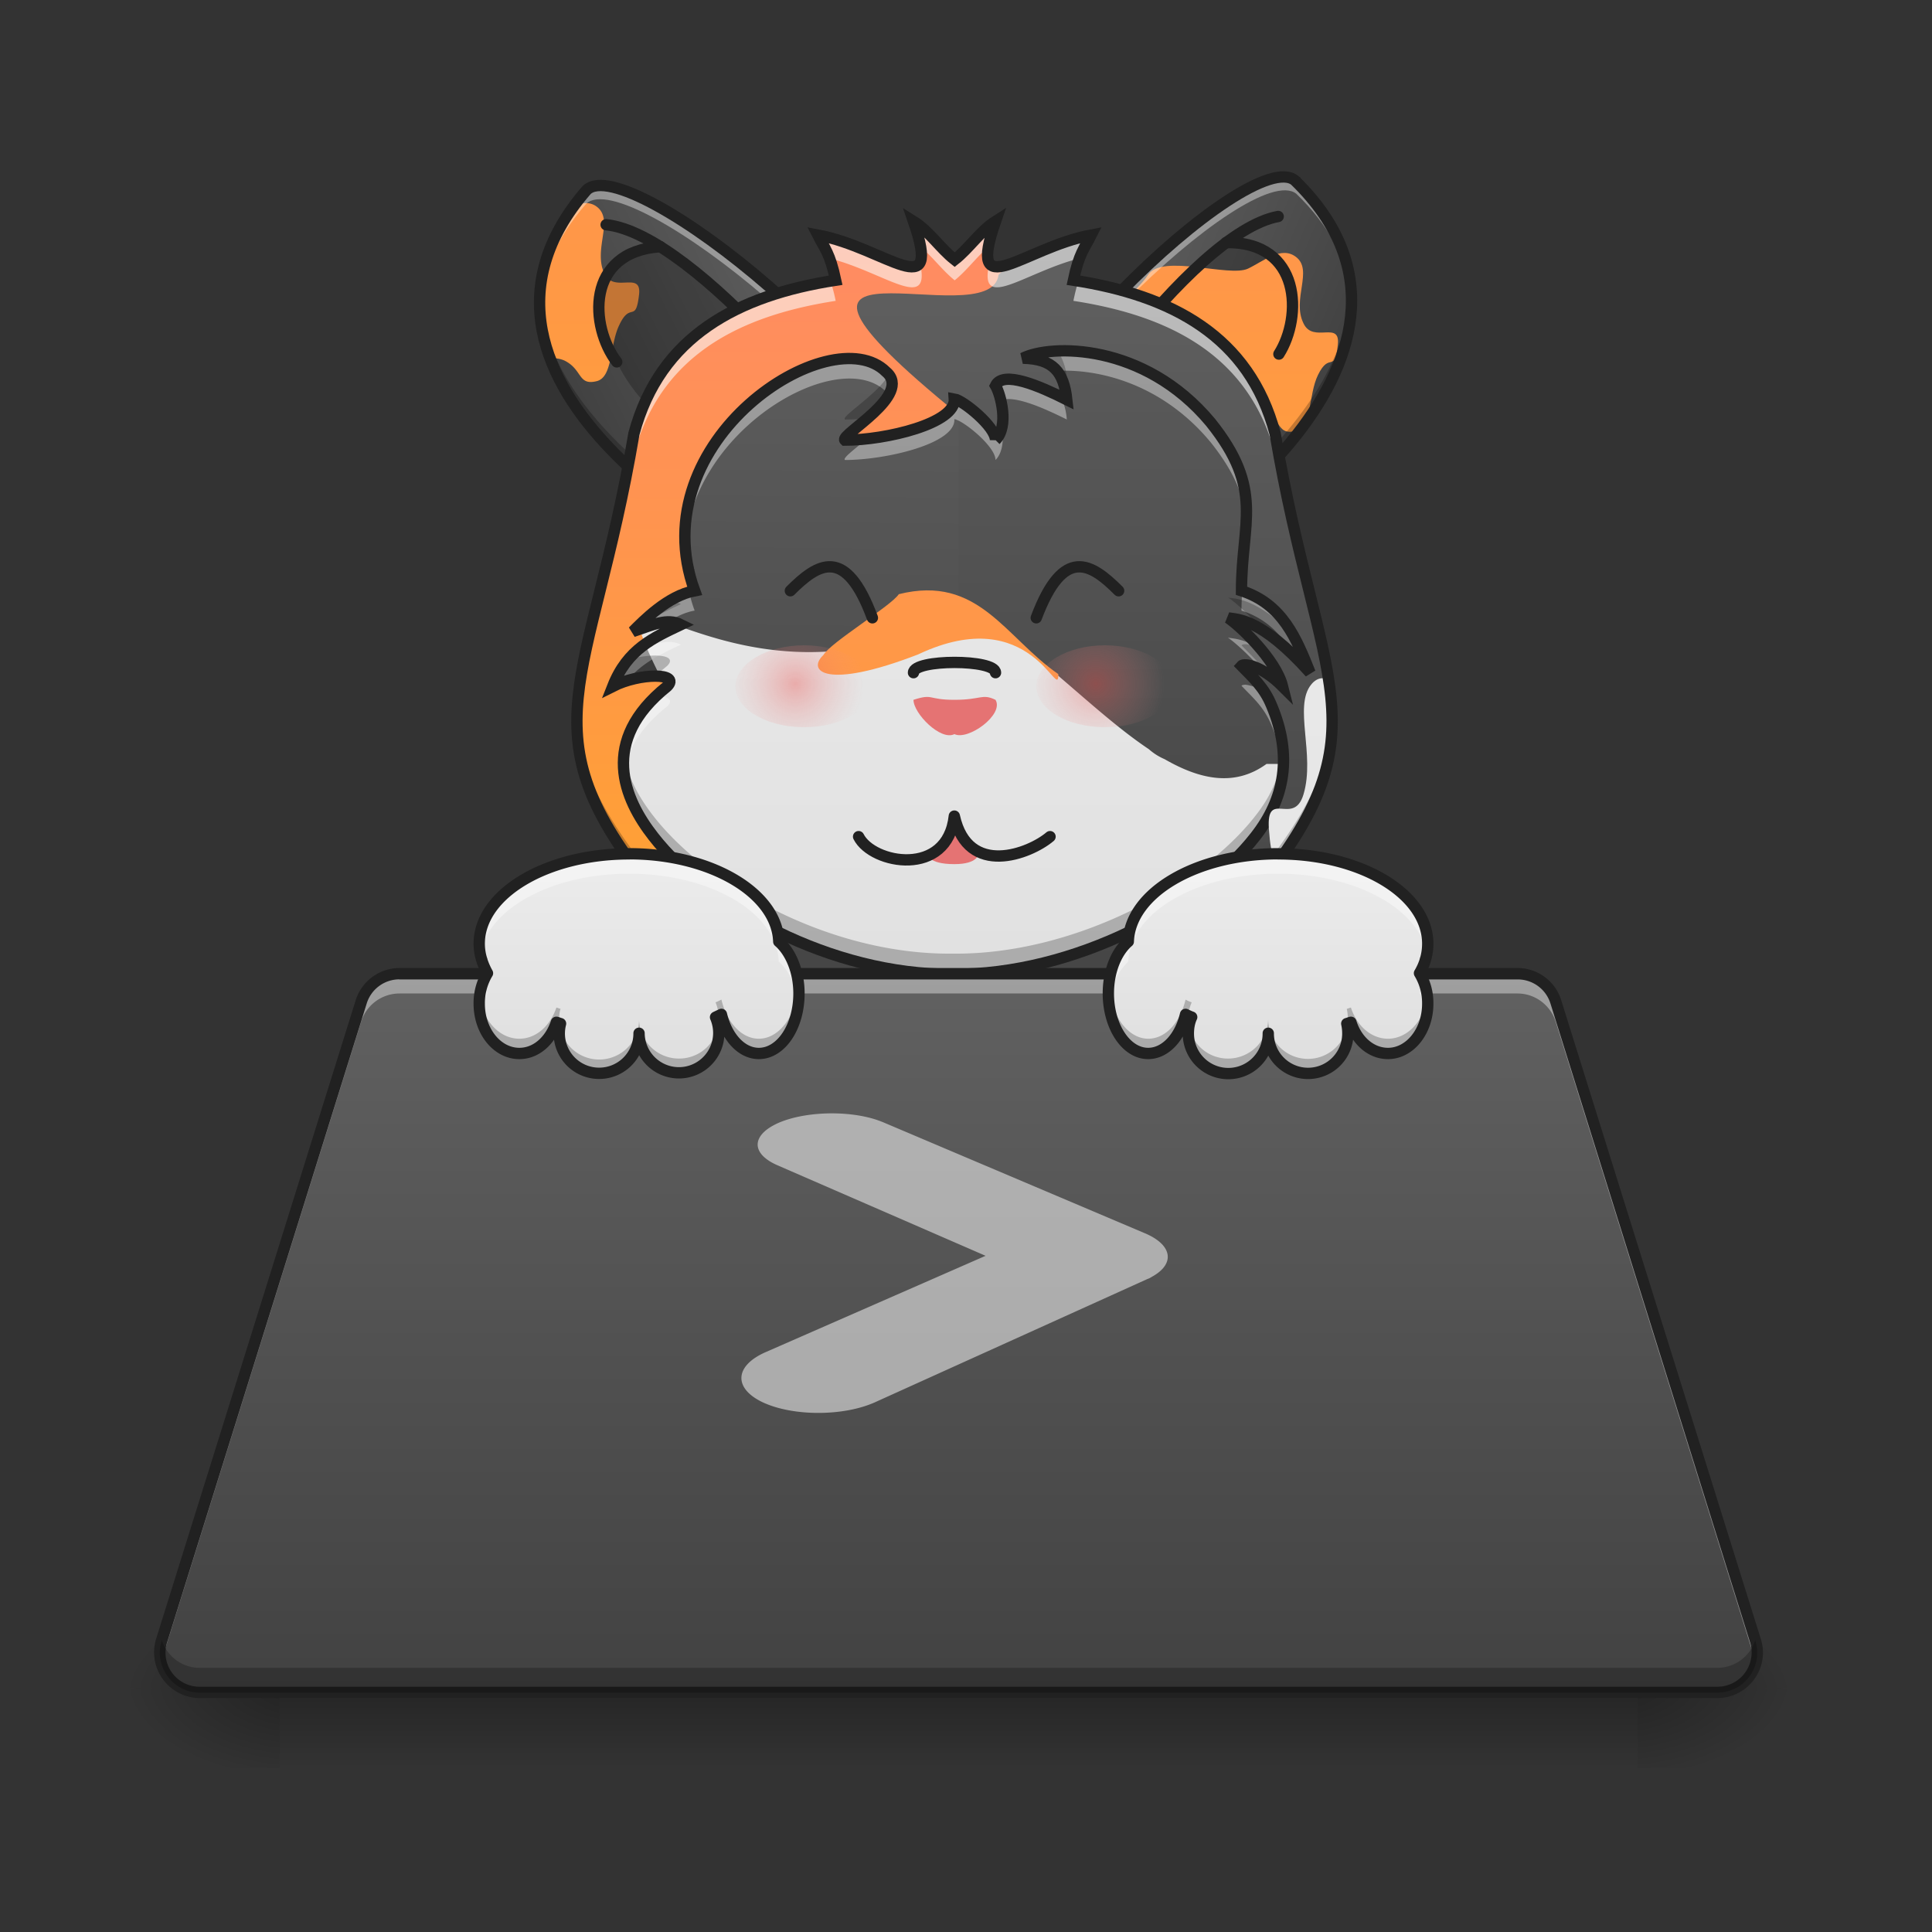 <svg height="22pt" viewBox="0 0 22 22" width="22pt" xmlns="http://www.w3.org/2000/svg" xmlns:xlink="http://www.w3.org/1999/xlink"><rect x="0" y="0" width="22" height="22" fill="#333333" stroke="none"/><linearGradient id="a"><stop offset="0" stop-color="#424242"/><stop offset="1" stop-color="#616161"/></linearGradient><linearGradient id="b" gradientTransform="matrix(.029 .001 -.001 .029 4.956 7.537)" gradientUnits="userSpaceOnUse" x1="33.809" x2="126.243" xlink:href="#a" y1="-140.423" y2="-191.966"/><linearGradient id="c"><stop offset="0" stop-color="#ffa726"/><stop offset="1" stop-color="#ff8a65"/></linearGradient><linearGradient id="d" gradientTransform="matrix(.043 0 0 .065 -3.642 7.807)" gradientUnits="userSpaceOnUse" x1="248.749" x2="248.749" xlink:href="#c" y1="35.19" y2="-176.477"/><linearGradient id="e" gradientTransform="matrix(-.029 .003 .003 .029 17.265 6.622)" gradientUnits="userSpaceOnUse" x1="33.809" x2="126.243" xlink:href="#a" y1="-140.423" y2="-191.966"/><linearGradient id="f" gradientTransform="matrix(.043 0 0 .065 4.317 8.375)" gradientUnits="userSpaceOnUse" x1="248.749" x2="248.749" xlink:href="#c" y1="35.19" y2="-176.477"/><linearGradient id="g" gradientTransform="matrix(.006 0 0 .007 4.969 .38)" gradientUnits="userSpaceOnUse" x1="960" x2="963.687" xlink:href="#c" y1="1695.118" y2="302.617"/><linearGradient id="h" gradientTransform="matrix(.006 0 0 .007 4.969 .38)" gradientUnits="userSpaceOnUse" x1="960" x2="963.687" xlink:href="#a" y1="1695.118" y2="302.617"/><linearGradient id="i" gradientTransform="matrix(.006 0 0 .007 4.969 .38)" gradientUnits="userSpaceOnUse" x1="960" x2="960" xlink:href="#a" y1="1615.118" y2="175.118"/><linearGradient id="j" gradientTransform="matrix(.006 0 0 .007 4.969 .38)" gradientUnits="userSpaceOnUse" x1="960" x2="971.332" xlink:href="#a" y1="1615.118" y2="315.015"/><linearGradient id="k"><stop offset="0" stop-color="#e0e0e0"/><stop offset="1" stop-color="#eee"/></linearGradient><linearGradient id="l" gradientTransform="matrix(.006 0 0 .007 4.969 .38)" gradientUnits="userSpaceOnUse" x1="960" x2="960" xlink:href="#k" y1="1615.118" y2="175.118"/><linearGradient id="m" gradientTransform="matrix(.043 0 0 .065 .906 12.355)" gradientUnits="userSpaceOnUse" x1="248.749" x2="248.749" xlink:href="#c" y1="35.19" y2="-176.477"/><linearGradient id="n" gradientTransform="matrix(-.043 0 0 .107 25.37 16.745)" gradientUnits="userSpaceOnUse" x1="248.749" x2="248.749" xlink:href="#k" y1="35.19" y2="-176.477"/><linearGradient id="o"><stop offset="0" stop-color="#ef5350" stop-opacity=".392"/><stop offset="1" stop-color="#ef9a9a" stop-opacity="0"/></linearGradient><radialGradient id="p" cx="195.792" cy="111.792" gradientTransform="matrix(.029 .006 -.006 .029 4.047 3.37)" gradientUnits="userSpaceOnUse" r="26.458" xlink:href="#o"/><radialGradient id="q" cx="195.792" cy="111.792" gradientTransform="matrix(.029 .006 -.006 .029 7.469 3.37)" gradientUnits="userSpaceOnUse" r="26.458" xlink:href="#o"/><linearGradient id="r" gradientUnits="userSpaceOnUse" x1="10.459" x2="10.459" y1="19.222" y2="20.132"><stop offset="0" stop-opacity=".275"/><stop offset="1" stop-opacity="0"/></linearGradient><linearGradient id="s"><stop offset="0" stop-opacity=".314"/><stop offset=".222" stop-opacity=".275"/><stop offset="1" stop-opacity="0"/></linearGradient><radialGradient id="t" cx="450.909" cy="189.579" gradientTransform="matrix(0 -.054 -.097 0 36.75 43.671)" gradientUnits="userSpaceOnUse" r="21.167" xlink:href="#s"/><radialGradient id="u" cx="450.909" cy="189.579" gradientTransform="matrix(0 .054 .097 0 -14.92 -5.226)" gradientUnits="userSpaceOnUse" r="21.167" xlink:href="#s"/><radialGradient id="v" cx="450.909" cy="189.579" gradientTransform="matrix(0 -.054 .097 0 -14.92 43.671)" gradientUnits="userSpaceOnUse" r="21.167" xlink:href="#s"/><radialGradient id="w" cx="450.909" cy="189.579" gradientTransform="matrix(0 .054 -.097 0 36.75 -5.226)" gradientUnits="userSpaceOnUse" r="21.167" xlink:href="#s"/><linearGradient id="x" gradientUnits="userSpaceOnUse" x1="10.914" x2="10.914" xlink:href="#a" y1="19.273" y2="11.088"/><linearGradient id="y" gradientTransform="matrix(.011 0 -0 .011 0 0)" gradientUnits="userSpaceOnUse" x1="620" x2="620" xlink:href="#k" y1="1085.118" y2="855.118"/><linearGradient id="z" gradientTransform="matrix(-.011 0 0 .011 21.717 0)" gradientUnits="userSpaceOnUse" x1="620" x2="620" xlink:href="#k" y1="1085.118" y2="855.118"/><path d="m6.68 2.164c.476-.457 3.812 2.223 3.78 3.516-.03 1.297-.683.765-1.546.742-.312-.004-4.156-2.043-2.234-4.258zm0 0" fill="url(#b)"/><path d="m6.668 2.313a.381.381 0 0 0 -.129.027c-.453.613-.476 1.207-.273 1.742a.308.308 0 0 1 .16.023c.21.102.152.29.37.235.184-.047.145-.41.255-.637.129-.277.187-.012.226-.348.032-.277-.285-.011-.394-.238-.133-.277.113-.61-.086-.762a.198.198 0 0 0 -.129-.042zm0 0" fill="url(#d)"/><path d="m7.441 2.805c1.317.422 2.985 3.265 2.715 3.804-.078.157-.515-.132-.844-.488-.312-.394-1.847-1.055-2.289-2-.37-.789-.125-1.406.418-1.316zm0 0" fill-opacity=".235"/><path d="m9.871 5.512c.016-.442-1.957-2.852-2.969-2.953" fill="none" stroke="#212121" stroke-linecap="round" stroke-linejoin="round" stroke-width=".129"/><path d="m6.84 2.113c-.07 0-.125.016-.16.051-.395.453-.547.898-.535 1.32.027-.375.183-.765.53-1.164.473-.449 3.731 2.157 3.782 3.47 0-.036.004-.071.004-.11.027-1.192-2.805-3.563-3.621-3.567zm0 0" fill="#fff" fill-opacity=".392"/><path d="m6.148 3.328c-.125 1.715 2.512 3.09 2.766 3.094.863.023 1.516.555 1.547-.742v-.047c-.066 1.156-.707.656-1.543.637-.246-.008-2.73-1.297-2.77-2.942zm0 0" fill-opacity=".235"/><path d="m6.68 2.164c.476-.457 3.812 2.223 3.78 3.516-.03 1.297-.683.765-1.546.742-.312-.004-4.156-2.043-2.234-4.258zm0 0" fill="none" stroke="#212121" stroke-width=".129"/><path d="m7.52 2.809c-.86.058-.801.914-.497 1.312" fill="none" stroke="#212121" stroke-linecap="round" stroke-linejoin="round" stroke-width=".129"/><path d="m14.746 2.055c-.512-.418-3.617 2.523-3.484 3.812.136 1.285.746.703 1.601.613.313-.035 3.98-2.378 1.883-4.425zm0 0" fill="url(#e)"/><path d="m14.04 2.754c-1.278.527-2.708 3.5-2.395 4.012.09.148.5-.172.8-.555.278-.418 1.754-1.203 2.117-2.18.305-.816.008-1.41-.523-1.277zm0 0" fill-opacity=".235"/><path d="m15.234 3.926c-.035.336-.093.07-.226.344-.11.226-.067.59-.25.636-.219.059-.16-.133-.375-.234-.176-.082-.301.098-.387-.152-.105-.301-1.262-.485-1.262-.825 0-.28.207-.367.34-.566.16-.242.922.031 1.137-.07.18-.086.379-.262.547-.133.199.152-.051.484.086.758.11.23.422-.04.39.242zm0 0" fill="url(#f)"/><path d="m11.836 5.648c-.05-.437 1.719-3 2.719-3.183" fill="none" stroke="#212121" stroke-linecap="round" stroke-linejoin="round" stroke-width=".129"/><path d="m14.582 2.016c.066-.008.125.004.164.039.43.418.617.847.64 1.27-.058-.372-.245-.75-.624-1.118-.508-.41-3.54 2.453-3.485 3.766-.004-.035-.011-.07-.015-.106-.125-1.187 2.504-3.781 3.32-3.851zm0 0" fill="#fff" fill-opacity=".392"/><path d="m15.371 3.172c.262 1.7-2.25 3.281-2.508 3.308-.855.09-1.465.672-1.601-.613v-.05c.156 1.148.754.597 1.586.507.246-.023 2.617-1.515 2.523-3.152zm0 0" fill-opacity=".235"/><path d="m14.746 2.055c-.512-.418-3.617 2.523-3.484 3.812.136 1.285.746.703 1.601.613.313-.035 3.98-2.378 1.883-4.425zm0 0" fill="none" stroke="#212121" stroke-width=".129"/><path d="m13.961 2.762c.86-.012.871.847.602 1.27" fill="none" stroke="#212121" stroke-linecap="round" stroke-linejoin="round" stroke-width=".129"/><path d="m10.402 2.52c.336.976-.316.3-1.09.156.079.156.137.203.204.515-1.114.172-2 .637-2.297 1.747-.489 2.886-1.282 3.378.226 5.214 1.215 1.301 2.344 1.344 3.422 1.344h.004c1.078 0 2.207-.043 3.422-1.344 1.508-1.836.715-2.328.227-5.214-.293-1.11-1.18-1.575-2.297-1.747.066-.312.125-.359.203-.515-.774.144-1.426.82-1.09-.156-.172.109-.3.308-.465.437-.164-.129-.293-.328-.469-.437zm0 0" fill="url(#g)"/><path d="m12.426 2.676c-.602.226-.828.226-1.055.453-.09.726-3.262-.688-.457 1.59l-1.816 1.82-1.318 3.941c1.09.98 2.11 1.016 3.086 1.016h.004c1.078 0 2.207-.043 3.422-1.344 1.508-1.836.715-2.328.227-5.214-.293-1.11-1.184-1.575-2.297-1.747.066-.312.125-.359.203-.515zm0 0" fill="url(#h)"/><path d="m11.336 5.012c0-.157-.371-.453-.469-.469.02.277-.777.469-1.246.469-.062-.059.781-.516.469-.778-.625-.625-2.805.778-2.18 2.493-.308.058-.586.347-.703.464.234-.078.39-.156.547-.078-.313.149-.61.278-.777.703.308-.156.777-.156.62 0-.777.622-.495 1.278-.156 1.711.618.793 2.016 1.578 3.407 1.567 1.386.011 2.828-.774 3.445-1.567.34-.433.426-.925.187-1.492-.085-.21-.218-.324-.343-.453.031-.035.234 0 .468.234-.078-.312-.496-.699-.62-.78.1.019.37-.005.933.624-.156-.39-.313-.781-.781-.933 0-.782.265-1.149-.352-1.918-.762-.914-1.828-.887-2.137-.73.344.007.465.155.5.472-.312-.156-.726-.336-.812-.16.059.101.156.464 0 .62zm0 0" fill="url(#i)"/><path d="m9.676 4.082c-.848-.004-2.286 1.211-1.766 2.645-.308.058-.586.347-.703.464.234-.078.39-.156.547-.078-.074.035-.149.07-.219.11 1.121.293 2.242.398 3.38-.23v-2.43c-.02-.012-.036-.016-.048-.02.02.277-.777.469-1.246.469-.062-.059.781-.516.469-.778a.57.57 0 0 0 -.414-.152zm0 0" fill="url(#j)"/><path d="m10.914 6.992c-2.586 1.344-4.254-1.027-3.41.684l-.027.023c.125 0 .195.04.12.117-.777.622-.495 1.278-.156 1.711.618.793 2.016 1.578 3.407 1.567 1.386.011 2.828-.774 3.445-1.567.2-.254.312-.527.32-.828h-.191c-.36.262-.754.18-1.16-.054a.665.665 0 0 1 -.18-.114c-.754-.504-1.527-1.426-2.168-1.539zm0 0" fill="url(#l)"/><path d="m10.867 9.84c-.308 0-.308-.117-.308-.117.074 0 .23-.157.308-.43.117.273.274.43.274.43s0 .117-.274.117zm0 0" fill="#e57373"/><path d="m11.957 9.527c-.23.196-.934.47-1.09-.234m.469-1.633c0-.156-.934-.156-.934 0m.465 1.633c-.078.703-.933.547-1.09.234" fill="none" stroke="#212121" stroke-linecap="round" stroke-linejoin="round" stroke-width=".129"/><path d="m10.867 8.36c-.156.078-.465-.235-.465-.391.23-.074.157 0 .465 0 .313 0 .313-.074.469 0 .101.168-.313.468-.469.39zm0 0" fill="#e57373"/><path d="m12.129 3.992c-.215 0-.383.035-.48.086.187.004.312.05.386.145.469-.024 1.192.14 1.75.812.293.367.387.645.406.918.02-.355-.03-.676-.406-1.144a2.191 2.191 0 0 0 -1.656-.817zm-2.453.09c-.746-.004-1.953.938-1.875 2.14.09-1.35 1.758-2.292 2.289-1.761.012.012.023.02.031.031.055-.09.059-.183-.031-.258a.57.57 0 0 0 -.414-.152zm1.8.234c-.066.004-.117.024-.14.075.02.03.043.093.059.168.152-.063.488.086.753.218a.729.729 0 0 0 -.066-.257c-.21-.102-.453-.207-.605-.204zm-.609.227c.016.234-.539.406-.996.453-.14.121-.277.219-.25.242.469 0 1.266-.187 1.246-.465.098.012.469.309.469.465.086-.086.094-.242.074-.379a.295.295 0 0 1 -.074.153c0-.157-.371-.453-.469-.469zm3.278 2.184c-.004.07-.008.148-.008.226.293.094.46.281.586.504.062.059.125.125.195.203-.156-.387-.313-.777-.773-.933zm-6.297.015c-.285.082-.532.34-.641.45.16-.051.285-.106.395-.11.097-.059.199-.11.308-.129a1.594 1.594 0 0 1 -.062-.21zm6.136.52c.07.047.239.195.387.37.07.04.149.098.234.184-.035-.14-.136-.293-.25-.425-.195-.121-.312-.118-.37-.13zm-6.363.047c-.105 0-.219.043-.36.093-.113.098-.21.227-.284.414.05-.027.109-.05.168-.066.168-.207.382-.3.609-.41a.315.315 0 0 0 -.133-.031zm6.563.488c-.024 0-.04.004-.047.012.125.132.258.242.343.453.075.175.118.343.13.508.019-.23-.02-.477-.13-.735a.768.768 0 0 0 -.082-.16.554.554 0 0 0 -.214-.078zm-6.711.129c-.317.3-.399.601-.368.883.032-.25.172-.512.493-.766.078-.078.004-.117-.125-.117zm0 0" fill="#fff" fill-opacity=".392"/><path d="m12.043 3.996c-.172.008-.313.04-.395.082.227.004.356.07.43.203l.07.035a.633.633 0 0 0 -.105-.32zm-1.922.27c-.133.23-.543.472-.5.511.078 0 .168-.004.258-.015.18-.153.363-.352.242-.496zm1.277.066a.115.115 0 0 0 -.062.059.779.779 0 0 1 .074.238.761.761 0 0 0 -.012-.297zm2.793 1.39c-.011.227-.054.465-.054.77h.008c.02-.293.062-.531.046-.77zm-6.386.27c-.012.168 0 .34.039.516a.409.409 0 0 1 .066-.016 1.686 1.686 0 0 1 -.105-.5zm6.18.813c.07.043.238.191.382.363.14.086.32.234.551.492-.063-.152-.125-.308-.203-.445-.426-.41-.645-.395-.73-.41zm-6.364.043h-.008c-.18.113-.328.265-.406.343.016-.003.027-.007.043-.011.148-.133.32-.215.504-.301a.315.315 0 0 0 -.133-.031zm6.563.488c-.024 0-.04.004-.047.012.093.097.191.183.27.304.058.04.128.09.198.164a1.155 1.155 0 0 0 -.246-.421.502.502 0 0 0 -.175-.06zm-6.723.129c-.086 0-.2.015-.309.047a.992.992 0 0 0 -.175.304c.156-.078.351-.117.488-.117.039-.039.086-.078.133-.117.078-.078 0-.117-.137-.117zm7.148 1.074c-.023.27-.132.524-.316.754-.617.793-2.059 1.582-3.445 1.566-1.391.016-2.79-.773-3.407-1.566-.156-.2-.3-.445-.336-.715-.046.36.137.695.336.95.618.792 2.016 1.577 3.407 1.566 1.386.011 2.828-.774 3.445-1.567.234-.297.348-.629.316-.988zm0 0" fill-opacity=".235"/><path d="m11.336 5.012c0-.157-.371-.453-.469-.469.02.277-.777.469-1.246.469-.062-.059.781-.516.469-.778-.625-.625-2.805.778-2.18 2.493-.308.058-.586.347-.703.464.234-.078.39-.156.547-.078-.313.149-.61.278-.777.703.308-.156.777-.156.62 0-.777.621-.495 1.278-.156 1.711.618.793 2.016 1.578 3.407 1.567 1.386.011 2.828-.774 3.445-1.567.34-.433.426-.925.187-1.492-.085-.21-.218-.324-.343-.453.031-.035.234 0 .468.234-.078-.312-.496-.699-.62-.78.101.019.37-.005.933.624-.156-.39-.313-.781-.781-.933 0-.782.265-1.149-.352-1.918-.762-.914-1.828-.887-2.137-.73.344.007.465.155.5.472-.312-.156-.726-.336-.812-.16.059.101.156.464 0 .62zm0 0" fill="none" stroke="#212121" stroke-width=".129"/><path d="m10.402 2.52c.043.125.07.218.082.292.137.114.25.27.387.38.137-.11.25-.266.383-.38.012-.074.039-.167.082-.292-.172.109-.3.308-.465.437-.164-.129-.293-.328-.469-.437zm-1.09.156c.051.101.094.156.133.265.637.164 1.157.622 1.032.055-.106.168-.602-.215-1.165-.32zm3.114 0c-.559.105-1.059.488-1.16.32-.13.567.39.11 1.027-.055.039-.109.082-.164.133-.265zm-.145.527c-.02.055-.039.129-.058.223 1.117.172 2.004.633 2.297 1.746.261 1.547.613 2.406.648 3.156.039-.808-.36-1.676-.648-3.39-.29-1.09-1.153-1.56-2.239-1.735zm-2.824 0c-1.086.176-1.95.645-2.238 1.735-.29 1.714-.688 2.582-.645 3.39.035-.75.383-1.61.645-3.156.297-1.113 1.183-1.574 2.297-1.746a1.752 1.752 0 0 0 -.059-.223zm0 0" fill="#fcfcfc" fill-opacity=".588"/><path d="m10.46 7.45c-1.065.413-1.273.187-1.085.01.082-.144.77-.558.86-.694.906-.227 1.21.492 1.816.91.008.34-.301-.832-1.59-.227zm0 0" fill="url(#m)"/><path d="m15.059 7.723c-.043 0-.09.023-.13.074-.199.25.048.797-.085 1.246-.11.375-.426-.063-.395.395.028.382.063.292.125.347.57-.793.664-1.34.555-2.047-.024-.008-.047-.015-.07-.015zm0 0" fill="url(#n)"/><path d="m10.402 2.52c.043.125.07.218.082.296a.507.507 0 0 0 -.02-.253c-.019-.016-.038-.028-.062-.043zm.934 0c-.02.015-.043.027-.063.042a.507.507 0 0 0 -.02.254c.013-.078.04-.171.083-.296zm-2.024.156c.067.129.114.18.168.367.012 0 .024-.004.036-.004a1.393 1.393 0 0 0 -.106-.344c-.031-.007-.066-.011-.098-.02zm3.114 0c-.031.008-.063.011-.094.02-.039.074-.07.167-.11.343.012 0 .024.004.036.004.055-.188.105-.238.168-.367zm-5.856 5.457c-.02.629.192 1.183.875 2.02 1.215 1.3 2.344 1.343 3.422 1.343h.004c1.078 0 2.207-.043 3.422-1.344.684-.836.895-1.39.875-2.02-.02.567-.246 1.098-.875 1.864-1.215 1.3-2.344 1.344-3.422 1.344h-.004c-1.078 0-2.207-.043-3.422-1.344-.625-.766-.855-1.296-.875-1.863zm0 0" fill-opacity=".235"/><path d="m9.934 7.035c-.305-.824-.622-.62-.934-.308m2.8.308c.31-.824.626-.62.938-.308" fill="none" stroke="#212121" stroke-linecap="round" stroke-linejoin="round" stroke-width=".129"/><path d="m9.156 7.348c.43 0 .778.21.778.468s-.348.465-.778.465-.781-.207-.781-.465c0-.257.352-.468.781-.468zm0 0" fill="url(#p)"/><path d="m12.582 7.348c.43 0 .777.21.777.468s-.347.465-.777.465-.781-.207-.781-.465c0-.257.351-.468.781-.468zm0 0" fill="url(#q)"/><path d="m3.184 19.273h15.464v.86h-15.464zm0 0" fill="url(#r)"/><path d="m18.648 19.223h1.817v-.91h-1.817zm0 0" fill="url(#t)"/><path d="m3.184 19.223h-1.82v.91h1.82zm0 0" fill="url(#u)"/><path d="m3.184 19.223h-1.82v-.91h1.82zm0 0" fill="url(#v)"/><path d="m18.648 19.223h1.817v.91h-1.817zm0 0" fill="url(#w)"/><path d="m10.402 2.52c.336.976-.316.3-1.09.156.079.156.137.203.204.515-1.114.172-2 .637-2.297 1.746-.489 2.887-1.281 3.38.226 5.215 1.215 1.301 2.344 1.344 3.422 1.344h.004c1.078 0 2.207-.043 3.422-1.344 1.508-1.836.715-2.328.227-5.215-.293-1.109-1.18-1.574-2.297-1.746.066-.312.125-.359.203-.515-.774.144-1.426.82-1.09-.156-.172.109-.3.308-.465.437-.164-.129-.293-.328-.469-.437zm0 0" fill="none" stroke="#212121" stroke-width=".129"/><path d="m4.547 11.086c-.2 0-.375.129-.434.32l-2.273 7.278c-.09.293.129.59.433.59h17.282a.452.452 0 0 0 .433-.59l-2.273-7.278a.452.452 0 0 0 -.434-.32zm0 0" fill="url(#x)"/><path d="m4.547 11.086c-.2 0-.375.129-.434.32l-2.273 7.278a.456.456 0 0 0 -.008.25c.004-.008.004-.016.008-.024l2.273-7.277a.457.457 0 0 1 .434-.32h12.733c.2 0 .375.132.434.32l2.273 7.277a.056.056 0 0 1 .008.024.456.456 0 0 0 -.008-.25l-2.273-7.278a.452.452 0 0 0 -.434-.32zm0 0" fill="#fff" fill-opacity=".392"/><path d="m4.547 11.023a.524.524 0 0 0 -.496.364l-2.274 7.277a.521.521 0 0 0 .496.672h17.282c.351 0 .601-.34.496-.672l-2.274-7.277a.52.52 0 0 0 -.496-.364zm0 .13h12.733a.39.39 0 0 1 .375.273l2.274 7.277a.39.39 0 0 1 -.375.504h-17.281a.387.387 0 0 1 -.37-.504l2.273-7.277a.39.39 0 0 1 .37-.274zm0 0" fill="#212121"/><path d="m7.164 9.723c-.945 0-1.707.457-1.707 1.023 0 .117.035.23.094.336a.659.659 0 0 0 -.094.348c0 .312.203.566.457.566.191 0 .352-.144.422-.355.016.004.031.011.047.015a.453.453 0 0 0 .438.566.454.454 0 0 0 .456-.452v-.004.004a.454.454 0 1 0 .871-.188c.02-.008.043-.02.067-.031.062.261.23.445.426.445.254 0 .457-.305.457-.684 0-.25-.094-.472-.23-.59-.02-.554-.774-1-1.704-1zm0 0" fill="url(#y)"/><path d="m7.164 9.723c-.945 0-1.707.457-1.707 1.023 0 .04.004.078.012.113.093-.511.812-.91 1.695-.91.93 0 1.684.446 1.703 1 .117.102.2.274.223.48.004-.038.008-.077.008-.117 0-.25-.094-.472-.23-.59-.02-.554-.774-1-1.704-1zm-1.668 1.472a.736.736 0 0 0 -.039.235c0 .039.004.074.008.113a.728.728 0 0 1 .086-.234 1.012 1.012 0 0 1 -.055-.114zm2.691.598a.27.27 0 0 1 -.039.016l.024.074c.008-.028.012-.059.015-.09zm0 0" fill="#fff" fill-opacity=".392"/><path d="m5.465 10.66c-.004.031-.008.059-.008.086 0 .086.02.172.05.25.013-.027.028-.055.044-.082a.676.676 0 0 1 -.086-.254zm3.629.57c-.028.336-.219.598-.453.598-.196 0-.364-.183-.426-.445-.024.012-.047.023-.067.031.02.047.032.098.036.152a.117.117 0 0 0 .03-.015c.063.261.231.445.427.445.254 0 .457-.305.457-.684 0-.027-.004-.054-.004-.082zm-3.633.114c0 .027-.004.054-.004.086 0 .312.203.566.457.566.191 0 .352-.144.422-.355l.035.011c-.004-.015-.004-.035-.004-.05 0-.04.004-.079.016-.114-.016-.004-.031-.011-.047-.015-.07.207-.23.355-.422.355-.23 0-.418-.21-.453-.484zm1.816.258a.454.454 0 0 1 -.902.082.453.453 0 0 0 .445.54.454.454 0 0 0 .457-.454v-.004.004a.454.454 0 1 0 .902-.086.453.453 0 0 1 -.449.37.453.453 0 0 1 -.453-.452zm0 0" fill-opacity=".235"/><path d="m7.164 9.723c-.945 0-1.707.457-1.707 1.023 0 .117.035.23.094.336a.659.659 0 0 0 -.094.348c0 .312.203.566.457.566.191 0 .352-.144.422-.355.016.004.031.011.047.015a.453.453 0 0 0 .437.566.454.454 0 0 0 .457-.452v-.004.004a.454.454 0 1 0 .871-.187l.067-.032c.062.261.23.445.426.445.254 0 .457-.305.457-.684 0-.25-.094-.472-.23-.59-.02-.554-.774-1-1.704-1zm0 0" fill="none" stroke="#212121" stroke-linecap="round" stroke-linejoin="round" stroke-width=".129"/><path d="m14.555 9.723c.945 0 1.703.457 1.703 1.023 0 .117-.031.23-.094.336a.659.659 0 0 1 .094.348c0 .312-.203.566-.453.566-.192 0-.356-.144-.422-.355-.016.004-.031.011-.047.015a.53.53 0 0 1 .012.114.453.453 0 0 1 -.906 0v-.004.004a.454.454 0 0 1 -.91 0c0-.067.011-.13.038-.188-.023-.008-.047-.02-.07-.031-.063.261-.23.445-.426.445-.25 0-.453-.305-.453-.684 0-.25.09-.472.227-.59.02-.554.773-1 1.707-1zm0 0" fill="url(#z)"/><path d="m14.555 9.723c.945 0 1.703.457 1.703 1.023 0 .04-.004.078-.008.113-.094-.511-.816-.91-1.695-.91-.934 0-1.688.446-1.707 1a.74.74 0 0 0 -.22.48c-.007-.038-.007-.077-.007-.117 0-.25.09-.472.227-.59.02-.554.773-1 1.707-1zm1.664 1.472c.027.07.039.149.039.235 0 .039-.004.074-.008.113a.647.647 0 0 0 -.086-.234.606.606 0 0 0 .055-.114zm-2.688.598c.012.008.028.012.04.016-.012.023-.02.05-.028.074a.333.333 0 0 1 -.012-.09zm0 0" fill="#fff" fill-opacity=".392"/><path d="m16.254 10.66a.662.662 0 0 1 .004.086.61.61 0 0 1 -.051.25.826.826 0 0 0 -.043-.082.683.683 0 0 0 .09-.254zm-3.629.57c.027.336.219.598.45.598.198 0 .363-.183.425-.445.023.012.047.023.07.031a.486.486 0 0 0 -.039.152c-.008-.004-.02-.007-.031-.015-.063.261-.23.445-.426.445-.25 0-.453-.305-.453-.684 0-.027 0-.054.004-.082zm3.629.114c.004.027.004.054.004.086 0 .312-.203.566-.453.566-.192 0-.356-.144-.422-.355l-.035.011v-.05a.53.53 0 0 0 -.012-.114c.016-.004.031-.011.047-.015.066.207.23.355.422.355.226 0 .418-.21.449-.484zm-1.813.258a.453.453 0 0 0 .899.082.451.451 0 0 1 -.445.54.453.453 0 0 1 -.454-.454v-.004.004a.454.454 0 0 1 -.91 0c0-.028 0-.06.008-.086a.45.45 0 0 0 .445.37.457.457 0 0 0 .457-.452zm0 0" fill-opacity=".235"/><path d="m14.555 9.723c.945 0 1.703.457 1.703 1.023 0 .117-.031.23-.094.336a.659.659 0 0 1 .094.348c0 .312-.203.566-.453.566-.192 0-.356-.144-.422-.355-.016.004-.031.011-.047.015a.53.53 0 0 1 .012.114.453.453 0 0 1 -.906 0v-.004.004a.454.454 0 0 1 -.91 0c0-.067.011-.13.038-.188-.023-.008-.047-.02-.07-.031-.062.261-.23.445-.426.445-.25 0-.453-.305-.453-.684 0-.25.09-.472.227-.59.02-.554.773-1 1.707-1zm0 0" fill="none" stroke="#212121" stroke-linecap="round" stroke-linejoin="round" stroke-width=".129"/><path d="m1.844 18.676-.004.008c-.09.293.129.59.433.59h17.282a.452.452 0 0 0 .433-.59v-.008a.456.456 0 0 1 -.433.316h-17.282a.451.451 0 0 1 -.43-.316zm0 0" fill-opacity=".235"/><path d="m10.05 12.777c-.316-.132-.835-.132-1.163 0-.332.137-.348.356-.032.493l2.368 1.03-2.5 1.095c-.36.156-.375.414-.036.574.344.16.915.16 1.274 0l3.101-1.403a.239.239 0 0 0 .055-.027c.27-.148.235-.367-.09-.5l-2.976-1.262" fill="#ececec" fill-opacity=".588"/></svg>